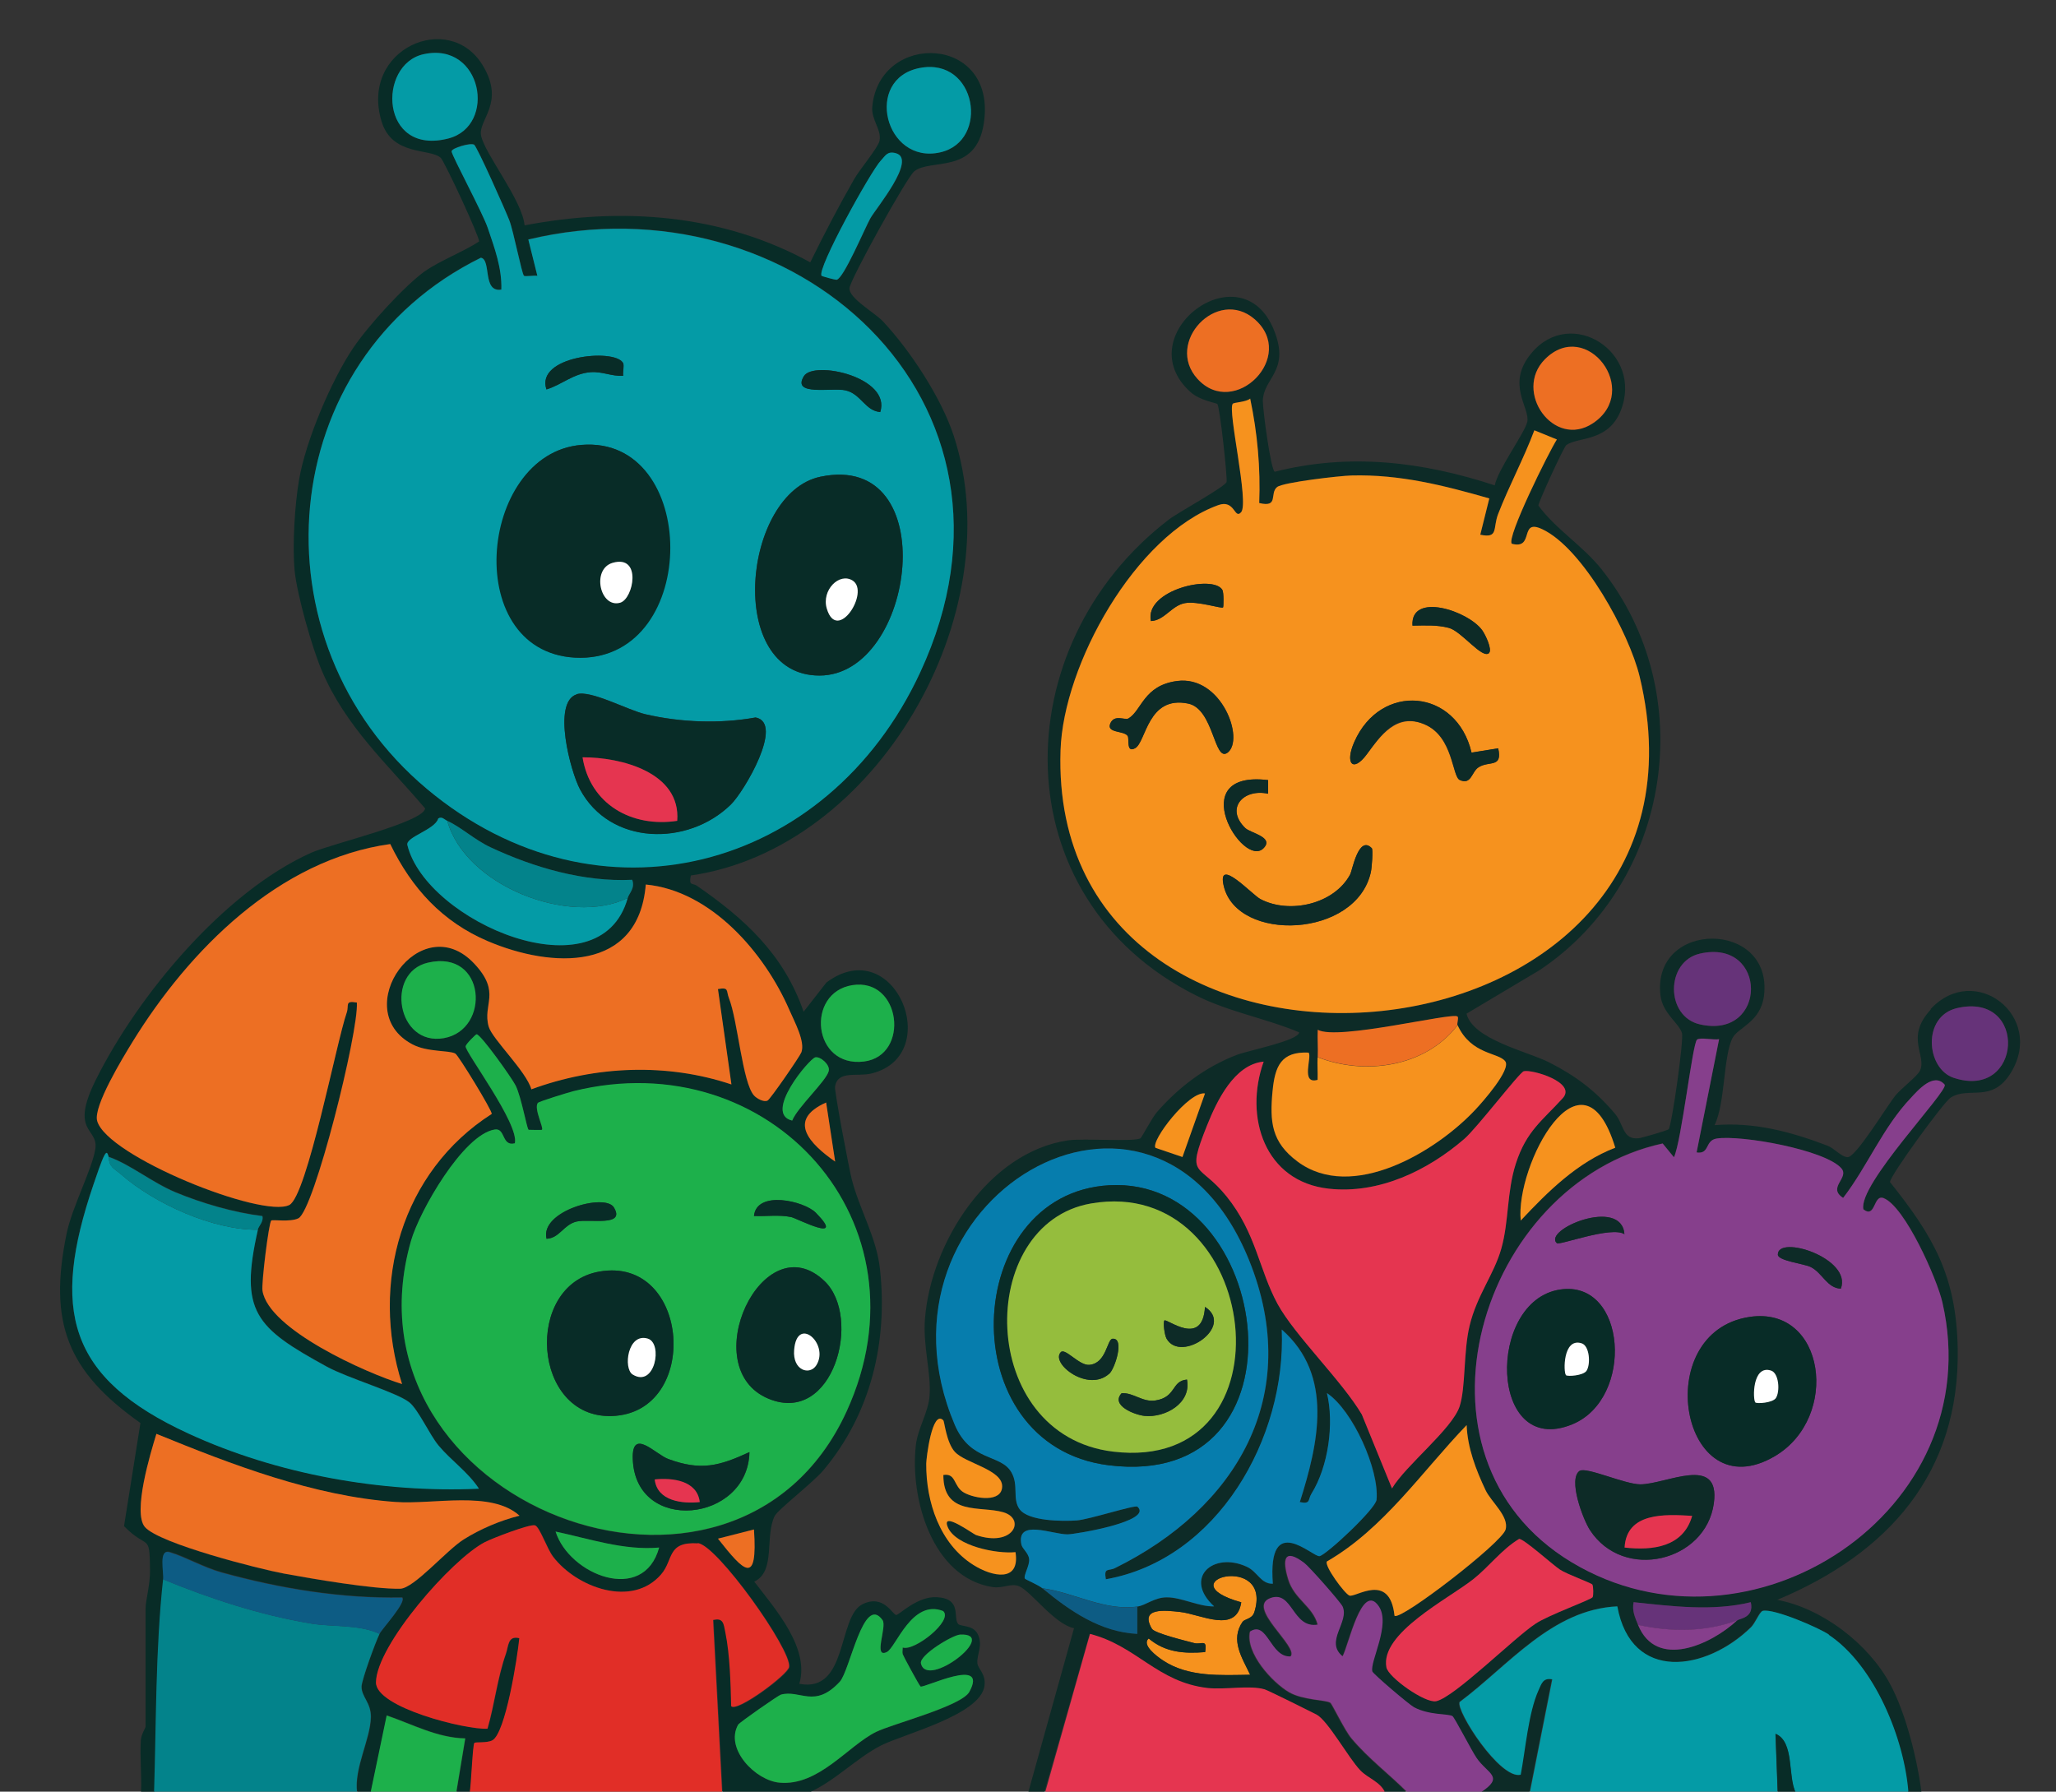 <?xml version="1.0" encoding="UTF-8"?>
<svg xmlns="http://www.w3.org/2000/svg" xmlns:xlink="http://www.w3.org/1999/xlink" viewBox="0 0 147.88 128.87">
  <rect x="0" y="0" width="147.88" height="128.87" fill="#333333" stroke="none"/>
  <defs>
    <style>
      .cls-1 {
        fill: #e53550;
      }

      .cls-2 {
        fill: #0d5c84;
      }

      .cls-3 {
        fill: #ed6f23;
      }

      .cls-4 {
        fill: #fff;
      }

      .cls-5 {
        fill: #95bd3d;
      }

      .cls-6 {
        fill: #0d2b27;
      }

      .cls-7 {
        fill: #049ba6;
      }

      .cls-8 {
        fill: #082c27;
      }

      .cls-9 {
        fill: none;
      }

      .cls-10 {
        fill: #067dad;
      }

      .cls-11 {
        clip-path: url(#clippath-1);
      }

      .cls-12 {
        fill: #663379;
      }

      .cls-13 {
        isolation: isolate;
      }

      .cls-14 {
        fill: #03838b;
      }

      .cls-15 {
        fill: #863f8c;
      }

      .cls-16 {
        fill: #1db04b;
      }

      .cls-17 {
        mix-blend-mode: soft-light;
        opacity: .11;
      }

      .cls-18 {
        fill: #e12e27;
      }

      .cls-19 {
        fill: #f6921e;
      }

      .cls-20 {
        clip-path: url(#clippath-2);
      }

      .cls-21 {
        clip-path: url(#clippath);
      }
    </style>
    <clipPath id="clippath">
      <rect class="cls-9" x="687.89" y="30.35" width="360" height="506.64"/>
    </clipPath>
    <clipPath id="clippath-1">
      <rect class="cls-9" x="277.55" y="-116.28" width="1295.74" height="729.17"/>
    </clipPath>
    <clipPath id="clippath-2">
      <rect class="cls-9" width="147.88" height="128.87"/>
    </clipPath>
  </defs>
  <g class="cls-13">
    <g id="Layer_1" data-name="Layer 1">
      <g>
        <g class="cls-21">
          <g class="cls-11">
            <g>
              <g class="cls-17">
                <path class="cls-4" d="M1684.93-154.1l-183.71-236.13c-141.33,144.04-244.51,261.99-367.58,218.43-52.77-18.68-80.03-51.6-175.35,60.04-212.19,248.52-213.44,74.95-278.94,67.91-46.65-5.01-94.99,71.01-125.71,100.98-30.23,29.49-78.38,50.15-113.94,27.37-10.3-6.6-18.4-16.24-28.77-22.74-28.02-17.55-65.92-7.83-92.65,11.63-46.15,33.59-89.25,117.51-158.58,106.36-55.77-8.96-54.8-41.6-154.39,173.36l21.39,61.15,31.56,79.88c19.55,43.48,82.03,60.25,120.72,32.41,43.28-31.15,56.07-103.7,108.8-111.6,29.13-4.36,56.15,14.79,84.92,21.1,105.69,23.18,173.89-110.16,204.33-155.41,23.54-34.99,38.77-34.11,72.51-19.03,207.38,92.68,264.77-113.45,323.73-133.95,19.11-6.64,39.67,2.43,58.34,10.2,229.39,95.41,239.1-112.07,358.9-142.29,78.54-19.81,187.73,37.77,269.68,3.5,19.58-8.19,82.36-39.65,82.36-39.65l-57.63-113.53-162.32-174.98,162.32,174.98Z"/>
              </g>
              <g class="cls-17">
                <path class="cls-4" d="M1624.3-129.36c-70.79,71.65-192.52,49.64-282.53,94.81-40.93,20.54-69.39,67.16-105.8,94.95-98.26,74.97-144.43,37.1-186.23,29.24-166.72-31.36-201.62,139.85-292.3,152.64-75.13,10.59-115.22-63.19-162.42-46.67-55.71,19.5-73.38,119.65-153.38,156.69-80.41,37.23-200.3-66.75-262.39,62.24-18.08,37.56-55.18,74.25-96.38,68l-16.69-23.31c43.39-72.82,81.84-191.1,148.97-242.83,149.26-115.03,174.09,13.12,245.88-26.62,96.17-53.23,103.95-105.16,180.03-121.71,64.81-14.1,98.01,56.32,190.19,24.05,77.18-27.02,134.29-157.22,205.36-195.53,128.71-69.38,185.99,102.45,454.16-102.55l133.53,76.61Z"/>
              </g>
            </g>
          </g>
        </g>
        <g class="cls-20">
          <g>
            <g>
              <path class="cls-8" d="M30.55,19.52c1.03-.74,2.8-1.42,3.91-2.15.03-.35-2.49-5.78-2.77-6.03-.78-.68-3.48-.11-4.24-2.59-1.6-5.22,4.85-8.04,7.27-4.05,1.64,2.7-.33,3.9-.12,5.04.24,1.3,2.97,4.66,3.13,6.47,7.02-1.34,14.21-.82,20.55,2.66.99-2.02,2.04-4.03,3.16-5.99.38-.67,1.72-2.26,1.82-2.75.17-.79-.61-1.52-.52-2.46.51-5.45,9.01-5.18,8.02,1.21-.57,3.71-3.85,2.49-5.01,3.45-.54.45-4.6,7.77-4.65,8.39-.07.72,1.79,1.75,2.39,2.38,1.96,2.08,4.22,5.52,5.11,8.25,4.18,12.8-5.55,29.69-18.91,31.62-.17.78.13.53.42.73,3.44,2.37,6.27,4.95,7.69,9.07l1.64-2.1c4.91-3.67,8.54,5.22,3.25,6.54-1.03.26-2.45-.26-2.63.96-.05.33,1.01,5.9,1.2,6.64.55,2.17,1.78,4.17,2.03,6.45.58,5.26-.66,10.42-4.05,14.47-.75.9-3.29,2.85-3.52,3.31-.73,1.47.1,3.98-1.47,4.72,1.51,1.97,4.01,4.79,3.24,7.35,3.52.68,2.74-4.82,4.54-5.72,1.52-.76,2.17.76,2.43.77.21,0,1.52-1.36,2.92-1.28,1.83.1,1.15,1.46,1.53,1.92.16.2,1.07.07,1.4.71.43.82-.08,1.51-.01,2.13.04.41.62.74.51,1.61-.27,2.11-5.85,3.48-7.45,4.3-1.78.91-3.34,2.59-5.22,3.4h-6.16l-.65-12.41c.74-.19.76.29.88.89.33,1.61.38,3.66.42,5.31.42.44,4.06-2.26,4.16-2.82.22-1.2-5.21-8.82-6.57-8.91-2.25-.14-1.74,1.18-2.65,2.23-2.09,2.42-6.07.95-7.77-1.27-.45-.59-.97-2.17-1.31-2.26-.38-.1-3.06.93-3.6,1.21-2.39,1.24-7.79,7.41-7.83,10.08-.03,1.82,6.48,3.43,8.02,3.34.51-1.76.71-3.64,1.32-5.38.2-.56.13-1.34.97-1.13-.13,1.35-.99,6.87-1.95,7.35-.4.2-1.2.1-1.28.18-.13.13-.23,3.03-.34,3.58h-.97l.65-3.92c-2.02-.04-3.8-1.01-5.65-1.65l-1.16,5.56h-.97c-.23-1.74.96-3.83.99-5.41.02-1.06-.69-1.46-.67-2.23.02-.51,1.01-3.21,1.3-3.8.18-.36,1.98-2.3,1.62-2.61-4.36.09-8.77-.64-12.97-1.8-1.31-.36-2.62-1.13-3.74-1.46-.83-.25-.42,1.41-.47,1.95-.55,5.05-.49,10.26-.65,15.35h-.97c.06-1.25-.09-2.52-.01-3.77.03-.42.34-.85.34-.97v-8.49c0-.58.34-1.73.32-2.78-.03-2.72-.14-1.38-1.87-3.14l1.18-7.42c-5.27-3.72-6.63-7.22-5.31-13.62.39-1.91,1.86-4.68,2.07-6.12.21-1.52-1.88-1.13.05-4.98,3.04-6.08,9.2-13.48,15.46-16.29,1.48-.66,8.04-2.18,8.21-3.19-2.75-3.23-5.73-5.9-7.44-9.93-.7-1.64-1.78-5.45-1.95-7.19-.17-1.83.01-4.71.32-6.53.48-2.8,2.31-7.12,3.89-9.47,1.07-1.59,3.66-4.44,5.19-5.55ZM30.46,3.9c-3.33.74-3.12,7.34,1.79,6.06,3.51-.91,2.44-7-1.79-6.06ZM66.15,4.89c-4.04.78-2.49,6.96,1.47,6.07,3.58-.8,2.64-6.87-1.47-6.07ZM34.09,10.39c-.22-.16-1.61.24-1.61.48,0,.31,2.24,4.42,2.61,5.53.48,1.42,1.02,2.87.97,4.41-1.38.23-.7-2.14-1.47-2.29-14.9,7.34-16.57,27.59-3.88,38.21,12.31,10.3,28.82,5.93,35.47-8.37,9.15-19.69-9.27-35.69-28.18-31.15l.65,2.61c-.27-.04-.87.07-.96,0-.16-.13-.74-3.2-1.06-4-.27-.68-2.3-5.27-2.54-5.45ZM59.09,19.84s1,.31,1.1.29c.5-.11,2-3.67,2.42-4.42.39-.7,3.36-4.24,1.84-4.68-.63-.18-.76.19-1.09.53-.72.75-4.62,7.81-4.26,8.29ZM32.17,59.04c-.21-.1-.38-.34-.65-.17-.23.81-2.36,1.33-2.22,1.91,1.34,5.52,13.87,10.92,15.85,3.81.09-.33.56-.7.32-1.31-3.46.17-7.06-.88-10.17-2.33-1.15-.54-2.15-1.47-3.13-1.91ZM46.44,63.62c-.52,6.33-6.78,6.02-11.35,4.08-3.28-1.39-5.48-3.81-7.03-6.99-8.01,1.11-14.47,7.62-18.55,14.25-.68,1.11-2.82,4.61-2.53,5.66.71,2.55,11.88,7.03,13.82,6.05,1.27-.64,3.39-11.72,4.13-13.84.18-.53-.17-.87.73-.72.14,2.1-3.08,14.97-4.21,15.52-.6.29-1.86.07-1.95.16-.18.18-.72,4.51-.63,5.04.43,2.79,7.49,5.94,10.04,6.72-2.32-7.26-.03-15.29,6.45-19.43.02-.25-2.4-4.22-2.62-4.34-.45-.25-2-.09-3.08-.66-4.68-2.47.6-9.95,4.46-5.79,1.94,2.09.56,2.9,1.02,4.51.26.9,2.71,3.22,3.07,4.51,4.59-1.7,9.74-1.92,14.39-.35l-.97-6.86c.82-.15.59.13.79.65.64,1.62.97,6.1,1.81,7.01.18.2.69.49.97.36.19-.09,2.31-3.16,2.43-3.47.29-.76-.51-2.21-.86-3.04-1.79-4.13-5.64-8.6-10.34-9.03ZM30.78,69.24c-3.09.71-2.17,6.03,1.15,5.43s3.04-6.4-1.15-5.43ZM61.29,70.86c-3.36.55-2.85,5.97.86,5.49,3.32-.43,2.67-6.06-.86-5.49ZM38.01,81.26c-.12-.11-.51-2.36-.92-3.16-.27-.55-2.51-3.7-2.81-3.69-.06,0-.75.69-.79.86-.07.39,3.87,5.58,3.54,6.98-.96.24-.66-1.12-1.45-.99-2.27.37-5.41,5.87-6.02,8.01-5.38,18.85,23.24,29.92,31.33,12.27,6.22-13.56-5.5-26.54-19.64-23.04-.39.1-2.49.74-2.57.85-.3.42.45,1.8.3,1.93-.04.03-.94.04-.97,0ZM58.64,76.05c-.42.09-3.76,4.06-1.66,4.55.38-.96,2.45-2.85,2.63-3.57.11-.44-.6-1.06-.97-.98ZM59.42,79.3c-2.85,1.27-1.17,2.98.65,4.25l-.65-4.25ZM7.84,83.22c-.06-.02-.09-.58-.32-.16s-.61,1.59-.8,2.13c-3.06,8.98-1.89,13.89,6.85,17.91,6.37,2.93,13.89,4.27,20.88,3.96-.78-1.19-2.01-2.02-2.91-3.11-.66-.79-1.46-2.6-2.11-3.11-.91-.71-4.4-1.72-5.91-2.55-5.15-2.82-6.31-3.95-4.97-9.86.06-.26.43-.58.33-.98-2.05-.25-4.35-.92-6.25-1.71-1.68-.7-3.24-1.99-4.78-2.54ZM37.36,109.02c-2.04-1.82-6.15-.78-8.92-.98-5.89-.42-11.78-2.69-17.19-4.9-.43,1.36-1.73,5.68-.82,6.71,1.05,1.19,8.15,3,9.99,3.34,2.07.38,6.43,1.13,8.36,1.09,1-.02,3.33-2.77,4.58-3.55,1.17-.73,2.65-1.37,4-1.7ZM47.41,111.31c-2.56.22-5-.63-7.45-1.15.99,3.12,6.33,5.25,7.45,1.15ZM54.23,110.01l-2.59.66c1.87,2.38,2.87,3.44,2.59-.66ZM67.85,115.89c-2.26-.9-3.4,2.61-4.06,2.94-1.01.5.03-1.82-.31-2.29-1.37-1.93-2.34,3.63-3.08,4.43-1.81,1.96-2.86.54-4.24.93-.18.05-2.98,1.99-3.07,2.16-.97,1.73,1.24,4.02,2.99,4.17,2.81.25,4.91-2.66,6.93-3.65,1.15-.57,6.15-1.84,6.71-2.88,1.42-2.6-3.31-.23-3.51-.39-.1-.08-1.24-2.19-1.28-2.32-.05-.15,0-.32,0-.48.84.29,3.63-1.93,2.92-2.61ZM69.06,117.57c-.56.03-2.95,1.48-2.82,2.07.41,1.91,5.68-2.2,2.82-2.07Z"/>
              <path class="cls-14" d="M26,121.31c.02-.51,1.01-3.21,1.3-3.8-1.48-.69-3.38-.48-4.94-.74-3.65-.61-7.22-1.78-10.63-3.18-.55,5.05-.49,10.26-.65,15.35h3.16c0,.09,0,.19,0,.28.07.51.12,1,.28,1.48.05.2.13.37.23.54-.03.04-.05.07-.08.11-.23.39-.34.81-.34,1.27.03.22.06.45.09.67.06.21.14.41.25.59.03.09.05.19.1.27.1.31.27.58.52.81.23.25.49.42.8.52.3.16.62.23.96.22.22-.03.44-.06.66-.09.42-.12.79-.33,1.1-.65.13-.17.26-.34.39-.51.23-.39.34-.81.34-1.27,0-.03,0-.05,0-.08,0-.01,0-.03,0-.04,0,0,0-.01,0-.02-.03-.21-.06-.47-.09-.68,0-.05-.02-.11-.04-.16-.04-.1-.09-.21-.13-.31-.04-.09-.09-.21-.13-.32,0-.01-.01-.02-.02-.04-.01-.02-.03-.05-.04-.07,0-.01-.02-.02-.02-.03-.01-.01-.02-.03-.04-.05.02-.03.05-.05.07-.09.08-.2.17-.4.25-.6.12-.45.12-.89,0-1.34-.05-.14-.07-.29-.1-.43h6.43c-.23-1.74.96-3.83.99-5.41.02-1.06-.69-1.46-.67-2.23Z"/>
              <g>
                <path class="cls-7" d="M34.09,10.39c.24.18,2.28,4.77,2.54,5.45.31.8.9,3.87,1.06,4,.09.07.7-.04.96,0l-.65-2.61c18.91-4.54,37.33,11.45,28.18,31.15-6.64,14.3-23.16,18.67-35.47,8.37-12.69-10.63-11.03-30.87,3.88-38.21.77.15.09,2.52,1.47,2.29.05-1.54-.49-2.99-.97-4.41-.37-1.11-2.6-5.23-2.61-5.53,0-.24,1.39-.64,1.61-.48ZM44.8,26.08c-.66-1.04-6.3-.47-5.49,1.93,1.09-.33,1.93-1.15,3.18-1.24.86-.06,1.5.31,2.34.26-.04-.28.09-.78-.02-.95ZM63.31,29.64c.82-2.51-4.78-3.74-5.49-2.59-.89,1.46,2.02.8,2.99,1.02,1.12.25,1.41,1.47,2.5,1.56ZM41.83,32c-7.51.6-8.5,15.31-.09,15.31s8.57-15.99.09-15.31ZM59.01,34.29c-5.6,1.17-6.88,14.3-.07,14.3,6.92,0,8.96-16.16.07-14.3ZM41.47,49.94c-1.76.58-.43,5.55.25,6.83,2.15,4.03,7.74,4.13,10.85,1.09.95-.93,3.86-5.86,1.78-6.26-2.58.47-5.38.36-7.92-.23-1.27-.29-3.95-1.77-4.96-1.44Z"/>
                <path class="cls-7" d="M30.46,3.9c4.23-.94,5.31,5.15,1.79,6.06-4.92,1.27-5.12-5.32-1.79-6.06Z"/>
                <path class="cls-7" d="M66.15,4.89c4.11-.8,5.06,5.27,1.47,6.07-3.97.89-5.51-5.29-1.47-6.07Z"/>
                <path class="cls-7" d="M59.09,19.84c-.36-.48,3.54-7.53,4.26-8.29.33-.34.46-.71,1.09-.53,1.53.43-1.45,3.98-1.84,4.68-.42.76-1.91,4.31-2.42,4.42-.1.02-1.06-.24-1.1-.29Z"/>
                <path class="cls-8" d="M41.83,32c8.48-.68,8.57,15.31-.09,15.31s-7.42-14.71.09-15.31ZM44.07,40.48c-1.55.44-.91,3.29.54,2.87.96-.28,1.57-3.47-.54-2.87Z"/>
                <path class="cls-8" d="M59.01,34.29c8.89-1.86,6.85,14.3-.07,14.3-6.8,0-5.52-13.13.07-14.3ZM61.33,41.76c-.96-.61-2.26.69-1.86,2.02.75,2.51,3.12-1.21,1.86-2.02Z"/>
                <path class="cls-8" d="M41.47,49.94c1.01-.33,3.69,1.15,4.96,1.44,2.55.59,5.34.69,7.92.23,2.08.4-.83,5.33-1.78,6.26-3.11,3.04-8.7,2.94-10.85-1.09-.69-1.29-2.01-6.25-.25-6.83ZM48.71,59.04c.27-3.48-4.03-4.58-6.81-4.57.54,3.38,3.54,5.07,6.81,4.57Z"/>
                <path class="cls-8" d="M63.31,29.64c-1.09-.09-1.38-1.31-2.5-1.56-.97-.22-3.89.44-2.99-1.02.71-1.16,6.31.07,5.49,2.59Z"/>
                <path class="cls-8" d="M44.8,26.08c.11.17-.02.67.02.95-.83.05-1.48-.32-2.34-.26-1.24.09-2.08.91-3.18,1.24-.81-2.4,4.83-2.97,5.49-1.93Z"/>
                <path class="cls-4" d="M44.07,40.48c2.11-.6,1.5,2.59.54,2.87-1.45.42-2.09-2.42-.54-2.87Z"/>
                <path class="cls-4" d="M61.33,41.76c1.26.81-1.11,4.53-1.86,2.02-.4-1.33.9-2.63,1.86-2.02Z"/>
                <path class="cls-1" d="M48.71,59.04c-3.27.5-6.27-1.19-6.81-4.57,2.78-.01,7.08,1.09,6.81,4.57Z"/>
              </g>
              <path class="cls-3" d="M46.44,63.62c4.69.44,8.55,4.9,10.34,9.03.36.83,1.15,2.27.86,3.04-.12.31-2.24,3.38-2.43,3.47-.28.14-.79-.16-.97-.36-.84-.91-1.17-5.4-1.81-7.01-.21-.53.03-.8-.79-.65l.97,6.86c-4.65-1.56-9.8-1.34-14.39.35-.36-1.29-2.81-3.61-3.07-4.51-.46-1.62.92-2.43-1.02-4.51-3.86-4.15-9.14,3.32-4.46,5.79,1.08.57,2.63.41,3.08.66.22.12,2.65,4.09,2.62,4.34-6.48,4.14-8.77,12.17-6.45,19.43-2.55-.78-9.61-3.92-10.04-6.72-.08-.53.45-4.86.63-5.04.09-.09,1.35.13,1.95-.16,1.13-.55,4.35-13.42,4.21-15.52-.9-.16-.55.19-.73.72-.74,2.12-2.86,13.2-4.13,13.84-1.94.98-13.12-3.5-13.82-6.05-.29-1.05,1.85-4.55,2.53-5.66,4.08-6.63,10.54-13.14,18.55-14.25,1.54,3.18,3.75,5.6,7.03,6.99,4.57,1.94,10.83,2.25,11.35-4.08Z"/>
              <path class="cls-7" d="M7.84,83.22c-.03.73.44.87.87,1.25,2.43,2.12,6.62,4.01,9.84,3.98-1.34,5.91-.18,7.04,4.97,9.86,1.51.82,5,1.84,5.91,2.55.65.51,1.45,2.31,2.11,3.11.9,1.08,2.13,1.91,2.91,3.11-6.99.31-14.51-1.03-20.88-3.96-8.74-4.02-9.9-8.93-6.85-17.91.19-.54.57-1.72.8-2.13s.26.14.32.16Z"/>
              <path class="cls-3" d="M37.36,109.02c-1.35.33-2.83.96-4,1.7-1.25.78-3.58,3.53-4.58,3.55-1.93.04-6.29-.71-8.36-1.09-1.83-.34-8.93-2.15-9.99-3.34-.91-1.03.4-5.35.82-6.71,5.41,2.21,11.3,4.48,17.19,4.9,2.76.2,6.88-.84,8.92.98Z"/>
              <path class="cls-7" d="M32.17,59.04c1.29,4.66,8.78,7.6,12.98,5.55-1.98,7.11-14.51,1.7-15.85-3.81-.14-.58,2-1.1,2.22-1.91.27-.17.44.08.65.17Z"/>
              <path class="cls-2" d="M11.73,113.6c.06-.54-.35-2.2.47-1.95,1.12.33,2.43,1.1,3.74,1.46,4.2,1.16,8.61,1.88,12.97,1.8.36.31-1.44,2.25-1.62,2.61-1.48-.69-3.38-.48-4.94-.74-3.65-.61-7.22-1.78-10.63-3.18Z"/>
              <path class="cls-14" d="M32.17,59.04c.98.44,1.98,1.38,3.13,1.91,3.12,1.46,6.72,2.5,10.17,2.33.23.6-.23.97-.32,1.31-4.2,2.05-11.68-.89-12.98-5.55Z"/>
              <path class="cls-14" d="M7.84,83.22c1.54.54,3.1,1.84,4.78,2.54,1.9.79,4.2,1.46,6.25,1.71.11.4-.27.72-.33.98-3.22.03-7.41-1.86-9.84-3.98-.43-.37-.9-.51-.87-1.25Z"/>
              <g>
                <path class="cls-18" d="M50.2,111.01c-2.25-.14-1.74,1.18-2.65,2.23-2.09,2.42-6.07.95-7.77-1.27-.45-.59-.97-2.17-1.31-2.26-.38-.1-3.06.93-3.6,1.21-2.39,1.24-7.79,7.41-7.83,10.08-.03,1.82,6.48,3.43,8.02,3.34.51-1.76.71-3.64,1.32-5.38.2-.56.13-1.34.97-1.13-.13,1.35-.99,6.87-1.95,7.35-.39.2-1.2.1-1.28.18-.13.13-.23,3.03-.34,3.58h11.39c-.08.57-.02,1.17.29,1.66.03.04.06.07.09.11-.12.27-.23.54-.32.82-.17.58-.2,1.16-.13,1.74-.02.12-.04.24-.03.36.03.22.06.45.09.67.12.43.33.8.64,1.11.17.13.34.26.51.39.39.23.81.34,1.26.34h.11c.34.01.67-.06.96-.22.31-.1.58-.27.8-.52.24-.23.42-.5.52-.81.16-.3.23-.62.22-.97-.03-.22-.06-.45-.09-.67,0-.03-.02-.05-.03-.07,0-.01,0-.02,0-.03.02-.08.05-.16.08-.24.34-.76.67-1.54.59-2.4-.04-.46-.11-.88-.27-1.28h1.48l-.65-12.41c.74-.19.76.29.88.89.33,1.61.38,3.66.42,5.31.42.44,4.06-2.26,4.16-2.82.22-1.2-5.21-8.82-6.57-8.91Z"/>
                <path class="cls-16" d="M26.65,128.95l1.16-5.56c1.86.63,3.63,1.61,5.65,1.65l-.65,3.92h-6.16Z"/>
                <path class="cls-16" d="M38.01,81.26s.93.03.97,0c.15-.13-.59-1.51-.3-1.93.08-.11,2.18-.75,2.57-.85,14.14-3.5,25.86,9.48,19.64,23.04-8.09,17.65-36.71,6.58-31.33-12.27.61-2.14,3.75-7.64,6.02-8.01.79-.13.49,1.24,1.45.99.33-1.4-3.61-6.59-3.54-6.98.03-.17.73-.86.79-.86.3,0,2.54,3.15,2.81,3.69.4.81.8,3.05.92,3.16ZM58.68,87.23c-.83-.84-4.26-1.64-4.45.23.89.04,1.8-.11,2.68.08.36.07,4.02,1.99,1.77-.31ZM44.15,86.84c-.64-1.04-5.33.26-4.84,2.26.94-.03,1.21-1.02,2.17-1.24s3.54.4,2.67-1.02ZM43.11,91.46c-5.46.95-4.84,10.58.89,10.39,6.43-.2,5.67-11.54-.89-10.39ZM59.31,92.15c-4.44-4.25-9.36,6.27-4.02,8.46,4.67,1.92,6.73-5.86,4.02-8.46ZM53.9,104.45c-2.17,1-3.49,1.35-5.83.49-.92-.34-2.63-2.29-2.55,0,.18,5.43,8.28,4.57,8.39-.49Z"/>
                <path class="cls-16" d="M67.85,115.89c.71.68-2.08,2.9-2.92,2.61,0,.15-.04.33,0,.48.04.13,1.18,2.24,1.28,2.32.2.16,4.93-2.21,3.51.39-.57,1.03-5.56,2.31-6.71,2.88-2.02,1-4.12,3.9-6.93,3.65-1.75-.15-3.96-2.44-2.99-4.17.09-.16,2.89-2.11,3.07-2.16,1.38-.39,2.43,1.03,4.24-.93.74-.8,1.71-6.36,3.08-4.43.33.47-.7,2.79.31,2.29.65-.32,1.8-3.84,4.06-2.94Z"/>
                <path class="cls-16" d="M30.78,69.24c4.19-.97,4.53,4.83,1.15,5.43s-4.24-4.72-1.15-5.43Z"/>
                <path class="cls-16" d="M61.29,70.86c3.53-.57,4.18,5.07.86,5.49-3.71.47-4.22-4.94-.86-5.49Z"/>
                <path class="cls-16" d="M47.41,111.31c-1.12,4.1-6.47,1.97-7.45-1.15,2.46.52,4.9,1.37,7.45,1.15Z"/>
                <path class="cls-16" d="M58.64,76.05c.37-.08,1.08.54.97.98-.17.72-2.25,2.61-2.63,3.57-2.11-.49,1.24-4.46,1.66-4.55Z"/>
                <path class="cls-3" d="M59.42,79.3l.65,4.25c-1.81-1.26-3.5-2.98-.65-4.25Z"/>
                <path class="cls-16" d="M69.06,117.57c2.86-.13-2.41,3.98-2.82,2.07-.13-.59,2.27-2.04,2.82-2.07Z"/>
                <path class="cls-3" d="M54.23,110.01c.28,4.1-.72,3.03-2.59.66l2.59-.66Z"/>
                <path class="cls-8" d="M43.11,91.46c6.56-1.15,7.32,10.19.89,10.39-5.73.18-6.34-9.44-.89-10.39ZM45.5,98.86c1.61,1.01,2.2-2.24,1.09-2.58-1.45-.44-1.77,2.15-1.09,2.58Z"/>
                <path class="cls-8" d="M59.31,92.15c2.71,2.6.65,10.38-4.02,8.46-5.33-2.19-.41-12.71,4.02-8.46ZM58.72,98.19c.95-1.54-1.4-3.62-1.6-1.09-.12,1.5,1.13,1.86,1.6,1.09Z"/>
                <path class="cls-8" d="M53.9,104.45c-.11,5.06-8.2,5.92-8.39.49-.08-2.29,1.63-.34,2.55,0,2.34.87,3.66.51,5.83-.49ZM50.33,108.04c-.19-1.57-2.01-1.76-3.24-1.63.19,1.57,2.01,1.76,3.24,1.63Z"/>
                <path class="cls-8" d="M44.15,86.84c.87,1.42-1.74.81-2.67,1.02s-1.24,1.2-2.17,1.24c-.49-2,4.2-3.29,4.84-2.26Z"/>
                <path class="cls-8" d="M58.68,87.23c2.25,2.29-1.41.38-1.77.31-.88-.18-1.79-.04-2.68-.08.19-1.88,3.62-1.08,4.45-.23Z"/>
                <path class="cls-4" d="M45.5,98.86c-.68-.43-.36-3.01,1.09-2.58,1.11.33.52,3.58-1.09,2.58Z"/>
                <path class="cls-4" d="M58.72,98.19c-.47.76-1.72.4-1.6-1.09.2-2.53,2.55-.44,1.6,1.09Z"/>
                <path class="cls-1" d="M50.33,108.04c-1.24.13-3.06-.06-3.24-1.63,1.24-.13,3.06.06,3.24,1.63Z"/>
              </g>
            </g>
            <g>
              <path class="cls-19" d="M89.38,116.64c-.91,1.31-.05,2.58.54,3.82-2.1.03-4.43.19-6.27-1.03-.45-.3-1.56-1.12-1.03-1.58,1.2,1.01,2.55,1.1,4.06.98.17-1-.27-.51-.79-.65s-2.85-.7-3.04-1.03c-.89-1.53.91-1.33,2.01-1.21,1.51.16,4.06,1.61,4.42-.69-5.55-1.56,2.38-3.66.92.77-.14.42-.69.45-.81.63Z"/>
              <g>
                <path class="cls-6" d="M138.89,72.59c-1.9,2.05-.29,3.29-.79,4.41-.19.42-1.36,1.28-1.79,1.82-.62.79-2.83,4.42-3.41,4.41-.45,0-.97-.65-1.47-.83-2.63-1-5.27-1.71-8.11-1.47.78-1.58.62-4.97,1.3-6.28.39-.75,2.03-1.13,2.26-3.06.64-5.43-8.08-5.44-7.45,0,.15,1.3,1.34,2,1.55,2.72.14.46-.73,6.64-.96,6.91-.07.09-1.96.63-2.15.65-1.17.13-1.07-1-1.7-1.75-1.39-1.65-2.84-2.74-4.75-3.71-1.57-.79-5.48-1.64-5.94-3.5l5.27-3.14c9.45-6.32,11.56-19.89,4.43-28.84-1.33-1.67-3.33-2.91-4.53-4.57,0-.24,1.82-4.21,2.01-4.35.85-.6,2.99-.21,3.9-2.44,1.7-4.2-3.55-7.6-6.41-4.17-1.87,2.23-.08,3.94-.3,4.94-.17.78-2.1,3.4-2.34,4.57-5.21-1.71-10.44-2.34-15.82-.98-.28-.07-.87-4.49-.86-5.1.04-1.66,1.97-2.13.82-5.04-2.34-5.94-10.6.31-6.01,4.42.67.6,1.85.77,1.92.85.18.22.74,5.34.66,5.61-.11.35-3.44,2.16-4.15,2.7-11.85,9.07-12.02,27.23,1.96,34.23,2.39,1.2,4.98,1.63,7.41,2.65-.01.6-3.73,1.32-4.53,1.64-2.24.88-4.1,2.28-5.68,4.08-.38.43-1.1,1.84-1.2,1.9-.48.28-4.06-.01-5.2.15-5.74.84-9.87,7.37-10.3,12.82-.16,1.97.45,3.86.33,5.54-.08,1.21-.85,2.33-.99,3.6-.42,3.8,1.17,9.48,5.51,10.17.75.12,1.36-.31,1.94-.05.84.37,2.55,2.74,3.93,3.01l-3.87,13.88c.36.09.7.23,1.02.4l3.97-13.85c3.38.87,4.83,3.47,8.46,3.89,1.26.15,3.03-.21,4.11.1.2.06,3.32,1.6,3.72,1.81.84.45,2.3,3.11,3.15,4.01.56.59,1.44.81,1.8,1.62h1.62c-1.31-1.32-2.86-2.48-4.06-3.92-.5-.59-1.39-2.48-1.52-2.56-.32-.21-1.98-.18-2.97-.76-1.2-.7-3.15-2.82-2.81-4.36,1.26-.82,1.45,1.87,2.92,1.79.63-.69-3.28-3.57-1.42-4.21,1.57-.54,1.55,2.22,3.37,1.92-.36-1.34-1.68-1.81-2.12-3.26-.44-1.46-.29-2.27,1.16-1.17.38.29,2.61,2.82,2.75,3.13.5,1.12-1.31,2.52,0,3.58.43-.75,1.38-5.39,2.6-3.6.89,1.3-.66,4.01-.46,4.69.06.19,2.64,2.38,2.98,2.57,1.09.59,2.47.46,2.77.64.15.09,1.35,2.44,1.73,3,.79,1.17,2.08,1.34.27,2.51h3.57l1.62-8.17c-.66-.12-.77.3-.99.79-.72,1.61-.94,4.29-1.28,6.07-1.48.36-4.66-4.6-4.39-5.23,3.51-2.62,6.63-6.66,11.34-6.88,1,5.5,6.39,4.66,9.62,1.5.33-.32.62-1.13.85-1.18.81-.17,3.97,1.19,4.75,1.71,3.3,2.2,5.45,7.5,5.73,11.38h.97c-.3-2.38-1.13-5.74-2.27-7.84-1.57-2.9-4.88-5.43-8.11-6.04,7.96-3.33,13.16-9.1,12.98-18.13-.11-5.17-1.73-7.99-4.87-11.92,0-.46,3.86-5.75,4.36-6.07,1.3-.85,2.98.45,4.35-1.82,2.45-4.05-2.62-7.98-5.8-4.54ZM122.27,68.59c4.9-1.11,4.89,6.2,0,5.09-2.49-.56-2.49-4.52,0-5.09ZM116.18,82.55c-2.72,1.04-4.85,3.16-6.8,5.24-.4-3.95,4.42-13.07,6.8-5.24ZM111.12,25.84c2.99-3.01,6.99,2.27,3.44,4.61-2.8,1.85-5.74-2.29-3.44-4.61ZM86.13,27.25c-2.37-2.61,1.41-6.61,4.1-4.3,3.1,2.67-1.45,7.22-4.1,4.3ZM76.28,53.96c.2-6.17,5.39-15.49,11.35-17.64,1.2-.43,1.15,1.07,1.64.51.59-.69-1-7.37-.6-7.8.09-.1.97-.12,1.25-.37.52,2.47.75,4.99.65,7.52,1.44.35.72-.7,1.29-1.15.43-.34,4.5-.81,5.35-.83,3.48-.09,6.63.71,9.91,1.65l-.65,2.61c1.33.28.89-.46,1.28-1.48.8-2.06,1.84-3.98,2.61-6.03l1.62.66c-.57.88-3.66,7.11-3.24,7.5,1.66.44.5-1.84,2.18-1.05,2.94,1.37,6.26,7.49,7.01,10.59,7.01,29.06-42.58,33.34-41.65,5.32ZM91.54,78.48c.17-1.8.62-2.86,2.59-2.77.27.29-.6,2.32.65,1.96.02-.54-.03-1.09,0-1.63.03-.65-.03-1.31,0-1.96,1.43.79,9.65-1.27,10.05-.96.11.08-.05.5,0,.63.98,2.14,2.96,1.95,3.43,2.6.43.59-1.64,2.93-2.13,3.45-2.85,3.06-8.9,6.68-12.82,3.75-1.86-1.39-2-2.83-1.79-5.06ZM90.89,76.36c-1.42,3.97.06,8.64,4.7,9.14,3.58.39,7.1-1.3,9.74-3.59.91-.79,3.96-4.78,4.27-4.86.6-.15,3.83.81,2.8,1.94-1.46,1.61-2.61,2.35-3.37,4.7-.66,2.04-.49,4.16-1.05,6.13-.53,1.86-1.75,3.34-2.28,5.54-.45,1.87-.27,4.46-.72,5.81-.55,1.63-3.89,4.24-4.86,5.89l-2.17-5.32c-1.42-2.41-4.83-5.69-6.06-7.95-1.35-2.49-1.53-5.08-3.67-7.74-2.02-2.5-2.94-1.25-1.4-5.11.7-1.75,1.95-4.37,4.05-4.58ZM86.67,78.65l-1.62,4.57-1.94-.66c-.36-.5,2.42-4.11,3.57-3.91ZM70.02,112.56c-2.42-1.52-3.41-4.54-3.39-7.29,0-.36.42-3.93,1.23-3.11.08.09.22,1.6.83,2.27.74.81,3.4,1.27,3.4,2.47,0,1.22-1.96.9-2.74.46-.82-.47-.55-1.42-1.49-1.27,0,2.96,2.67,2.2,4.31,2.68,1.68.48.73,2.55-1.96,1.64-.19-.06-2.54-1.79-2.03-.57.57,1.36,3.52,1.94,4.87,1.8.34,2.2-1.67,1.78-3.03.92ZM90.19,116.01c-.14.42-.69.45-.81.63-.91,1.31-.05,2.58.54,3.82-2.1.03-4.43.19-6.27-1.03-.45-.3-1.56-1.12-1.03-1.58,1.2,1.01,2.55,1.1,4.06.98.17-1-.27-.51-.79-.65-.55-.15-2.85-.7-3.04-1.03-.89-1.53.91-1.33,2.01-1.21,1.51.16,4.06,1.61,4.42-.69-5.55-1.56,2.38-3.66.92.77ZM91.54,113.92c-.87.02-1.09-.86-1.87-1.22-2.42-1.12-4.59.81-2.35,2.85-1.1.03-2.36-.66-3.41-.65-.88,0-1.5.57-2.1.66v1.96c-2.65-.13-4.84-1.64-6.81-3.27-.32-.26-1.23-.64-1.27-.7-.14-.2.35-.94.3-1.41-.04-.44-.5-.74-.56-1.06-.36-1.85,2.21-.72,3.32-.72.54,0,6.2-.94,5.03-1.99-.17-.15-3.49.93-4.37.99-1.01.07-3.46.06-4.1-.8-.55-.74-.05-1.73-.6-2.67-.77-1.33-2.93-.73-4.07-3.41-6.84-16.12,14.32-28.77,21.17-11.84,3.95,9.77-.96,17.87-9.65,22.15-.47.23-.81-.07-.65.8,8.04-1.42,12.98-10.17,12.65-17.97,3.77,3.3,2.63,8.22,1.3,12.41.8.17.57-.18.84-.61,1.21-1.94,1.64-5.03,1.11-7.23,1.87,1.25,3.77,5.52,3.57,7.67-.06.66-3.61,3.97-4.1,4.06-.5.09-3.76-3.27-3.36,1.98ZM97.05,114.76c-.36-.16-1.82-2.15-1.61-2.45,4.09-2.36,6.83-6.46,10.05-9.81.06,1.64.67,3.22,1.36,4.68.4.85,1.71,1.89,1.44,2.84-.28.99-7.52,6.54-7.98,6.2-.34-3.19-2.83-1.26-3.25-1.45ZM114.55,114.88c-.12.19-3.17,1.28-4.11,1.91-1.57,1.04-5.83,5.29-7.14,5.57-.79.17-3.44-1.71-3.58-2.43-.47-2.46,4.46-4.93,6.24-6.34,1.13-.89,2.04-2.14,3.3-2.9.3-.05,2.41,1.85,2.93,2.2.49.33,2.27.97,2.34,1.08.08.13.09.82.02.92ZM124.95,116.54c-1.88,1.75-5.83,3.57-7.14.33-.22-.55-.44-1-.32-1.63,2.78.29,5.68.67,8.43,0,.26,1.14-.83,1.17-.97,1.31ZM134.03,86.97c.89.68.7-1.1,1.45-.81,1.54.6,3.85,5.83,4.23,7.5,3.45,15.05-13.92,26.36-26.67,18.69-12.66-7.62-6.59-27.27,6.55-30.12l.81.99c.54-1.12,1.33-8.18,1.66-8.46.22-.18,1.18.04,1.59-.03l-1.62,8.16c.96.15.58-.87,1.45-1,1.76-.27,7.79.81,8.96,2.14.61.69-1.04,1.38.13,2.13,1.76-2.29,2.85-5.06,4.86-7.18.52-.56,1.65-1.87,2.44-.97.35.4-6.28,7.21-5.84,8.98ZM140.51,77.52c-1.97-.66-2.28-4.42.25-5.01,5.15-1.2,4.71,6.67-.25,5.01Z"/>
                <path class="cls-1" d="M80.51,128.95h19.13c-.36-.81-1.24-1.03-1.8-1.62-.86-.9-2.32-3.57-3.15-4.01-.4-.21-3.51-1.75-3.72-1.81-1.08-.32-2.85.04-4.11-.1-3.63-.42-5.08-3.02-8.46-3.89l-3.81,13.46c.48.25,5.92-2.02,5.92-2.02Z"/>
                <path class="cls-19" d="M90.57,36.18c1.44.35.72-.7,1.29-1.15.43-.34,4.5-.81,5.35-.83,3.48-.09,6.63.71,9.91,1.65l-.65,2.61c1.33.28.89-.46,1.28-1.48.8-2.06,1.84-3.98,2.61-6.03l1.62.66c-.57.88-3.66,7.11-3.24,7.5,1.66.44.5-1.84,2.18-1.05,2.94,1.37,6.26,7.49,7.01,10.59,7.01,29.06-42.58,33.34-41.65,5.32.2-6.17,5.39-15.49,11.35-17.64,1.2-.43,1.15,1.07,1.64.51.59-.69-1-7.37-.6-7.8.09-.1.97-.12,1.25-.37.52,2.47.75,4.99.65,7.52ZM87.92,42.43c-.66-1.13-5.61,0-5.14,2.24.98-.04,1.48-1.12,2.45-1.29.9-.16,2.65.42,2.74.31.04-.05.06-1.08-.05-1.26ZM107.11,46.96c.23-.25-.26-1.29-.49-1.62-1-1.4-5.17-2.78-5.02-.34.89-.01,1.72-.07,2.61.16.93.24,2.43,2.31,2.91,1.8ZM88.29,54.14c1.27-.94-.42-5.6-3.64-5.16-2.4.33-2.52,2.12-3.48,2.69-.25.15-1.01-.32-1.3.35-.32.72.96.51,1.24.9.15.21-.13,1.25.54.89.79-.42.89-3.82,3.82-3.21,1.85.39,1.86,4.25,2.83,3.53ZM105.84,54.13c-1.08-4.59-6.53-5.07-8.43-.76-.69,1.56-.08,2.21.89.9s2.14-3.04,4.18-2.16,1.95,3.75,2.52,4c.84.37.83-.59,1.35-.92.77-.49,1.73.07,1.41-1.36l-1.92.31ZM91.21,56.11c-6.11-.74-1.82,6.41-.33,4.9.79-.8-.94-1.09-1.31-1.45-1.47-1.42-.14-2.86,1.64-2.47v-.98ZM98.67,61.01c-.95-.99-1.41,1.61-1.55,1.87-1.14,2.15-4.36,2.89-6.46,1.79-.6-.31-3.15-3.12-2.64-.94.96,4.08,9.53,3.76,10.58-1,.08-.34.17-1.62.07-1.72Z"/>
                <path class="cls-1" d="M90.89,76.36c-1.42,3.97.06,8.64,4.7,9.14,3.58.39,7.1-1.3,9.74-3.59.91-.79,3.96-4.78,4.27-4.86.6-.15,3.83.81,2.8,1.94-1.46,1.61-2.61,2.35-3.37,4.7-.66,2.04-.49,4.16-1.05,6.13-.53,1.86-1.75,3.34-2.28,5.54-.45,1.87-.27,4.46-.72,5.81-.55,1.63-3.89,4.24-4.86,5.89l-2.17-5.32c-1.42-2.41-4.83-5.69-6.06-7.95-1.35-2.49-1.53-5.08-3.67-7.74-2.02-2.5-2.94-1.25-1.4-5.11.7-1.75,1.95-4.37,4.05-4.58Z"/>
                <path class="cls-19" d="M104.84,73.74c.98,2.14,2.96,1.95,3.43,2.6.43.59-1.64,2.93-2.13,3.45-2.85,3.06-8.9,6.68-12.82,3.75-1.86-1.39-2-2.83-1.79-5.06.17-1.8.62-2.86,2.59-2.77.27.29-.6,2.32.65,1.96.02-.54-.03-1.09,0-1.63,3.37,1.33,7.75.73,10.06-2.29Z"/>
                <path class="cls-19" d="M100.3,116.21c-.34-3.19-2.83-1.26-3.25-1.45-.36-.16-1.82-2.15-1.61-2.45,4.09-2.36,6.83-6.46,10.05-9.81.06,1.64.67,3.22,1.36,4.68.4.85,1.71,1.89,1.44,2.84s-7.52,6.54-7.98,6.2Z"/>
                <path class="cls-1" d="M114.53,113.96c.08.13.09.82.02.92-.12.19-3.17,1.28-4.11,1.91-1.57,1.04-5.83,5.29-7.14,5.57-.79.17-3.44-1.71-3.58-2.43-.47-2.46,4.46-4.93,6.24-6.34,1.13-.89,2.04-2.14,3.3-2.9.3-.05,2.41,1.85,2.93,2.2.49.33,2.27.97,2.34,1.08Z"/>
                <path class="cls-19" d="M67.85,102.16c.08.09.22,1.6.83,2.27.74.81,3.4,1.27,3.4,2.47s-1.96.9-2.74.46-.55-1.42-1.49-1.27c0,2.96,2.67,2.2,4.31,2.68s.73,2.55-1.96,1.64c-.19-.06-2.54-1.79-2.03-.57.57,1.36,3.52,1.94,4.87,1.8.34,2.2-1.67,1.78-3.03.92-2.42-1.52-3.41-4.54-3.39-7.29,0-.36.42-3.93,1.23-3.11Z"/>
                <path class="cls-3" d="M86.13,27.25c-2.37-2.61,1.41-6.61,4.1-4.3,3.1,2.67-1.45,7.22-4.1,4.3Z"/>
                <path class="cls-3" d="M111.12,25.84c2.99-3.01,6.99,2.27,3.44,4.61-2.8,1.85-5.74-2.29-3.44-4.61Z"/>
                <path class="cls-19" d="M116.18,82.55c-2.72,1.04-4.85,3.16-6.8,5.24-.4-3.95,4.42-13.07,6.8-5.24Z"/>
                <path class="cls-3" d="M94.78,76.03c.03-.65-.03-1.31,0-1.96,1.43.79,9.65-1.27,10.05-.96.11.08-.05.5,0,.63-2.31,3.02-6.69,3.61-10.06,2.29Z"/>
                <path class="cls-19" d="M86.67,78.65l-1.62,4.57-1.94-.66c-.36-.5,2.42-4.11,3.57-3.91Z"/>
                <path class="cls-6" d="M105.84,54.13l1.92-.31c.32,1.44-.64.88-1.41,1.36-.51.33-.51,1.29-1.35.92-.57-.25-.41-3.09-2.52-4s-3.18.82-4.18,2.16-1.58.66-.89-.9c1.9-4.31,7.35-3.83,8.43.76Z"/>
                <path class="cls-6" d="M98.67,61.01c.09.1,0,1.38-.07,1.72-1.05,4.76-9.61,5.07-10.58,1-.52-2.18,2.04.63,2.64.94,2.1,1.1,5.32.36,6.46-1.79.14-.26.59-2.85,1.55-1.87Z"/>
                <path class="cls-6" d="M88.29,54.14c-.97.72-.98-3.15-2.83-3.53-2.93-.61-3.03,2.79-3.82,3.21-.67.36-.39-.68-.54-.89-.28-.39-1.55-.18-1.24-.9.3-.67,1.05-.2,1.3-.35.96-.57,1.09-2.37,3.48-2.69,3.22-.44,4.91,4.22,3.64,5.16Z"/>
                <path class="cls-6" d="M91.21,56.11v.98c-1.78-.39-3.1,1.06-1.64,2.47.37.36,2.1.65,1.31,1.45-1.49,1.52-5.78-5.64.33-4.9Z"/>
                <path class="cls-6" d="M107.11,46.96c-.48.5-1.98-1.56-2.91-1.8-.88-.23-1.71-.17-2.61-.16-.15-2.44,4.02-1.07,5.02.34.24.33.73,1.38.49,1.62Z"/>
                <path class="cls-6" d="M87.92,42.43c.11.18.09,1.2.05,1.26-.09.11-1.84-.48-2.74-.31-.97.18-1.47,1.25-2.45,1.29-.47-2.23,4.48-3.37,5.14-2.24Z"/>
              </g>
              <g>
                <path class="cls-7" d="M131.55,117.57c-.78-.52-3.95-1.88-4.75-1.71-.23.05-.53.86-.85,1.18-3.23,3.16-8.62,3.99-9.62-1.5-4.71.22-7.82,4.26-11.34,6.88-.28.63,2.91,5.59,4.39,5.23.34-1.78.55-4.45,1.28-6.07.22-.49.33-.92.99-.79l-1.62,8.17h2.58c0,.28.06.54.15.8,0,.02,0,.04.01.06-.12.08-.23.16-.34.26-.13.17-.26.34-.39.51-.23.39-.34.81-.34,1.27v.79c-.01.35.06.67.22.97.1.31.27.58.52.81.06.07.14.12.21.17.04.17.09.33.17.48.1.31.27.58.52.81.23.25.49.42.8.52.3.16.62.23.96.22.22-.03.44-.06.66-.09.42-.12.79-.33,1.1-.65.13-.17.26-.34.39-.51.23-.39.34-.81.34-1.27v-.45c.01-.35-.06-.67-.22-.97-.03-.1-.09-.19-.14-.29.02-.04.04-.07.06-.11.12-.28.26-.57.35-.87.03-.1.05-.21.07-.31.05-.32.11-.65.12-.97,0-.11,0-.22,0-.32-.02-.28-.06-.57-.11-.85h10.14l-.16-4.25c1.38.58.86,3.07,1.46,4.25h8.11c-.28-3.88-2.43-9.18-5.73-11.38Z"/>
                <path class="cls-15" d="M101.27,128.95c-1.31-1.32-2.86-2.48-4.06-3.92-.5-.59-1.39-2.48-1.52-2.56-.32-.21-1.98-.18-2.97-.76-1.2-.7-3.15-2.82-2.81-4.36,1.26-.82,1.45,1.87,2.92,1.79.63-.69-3.28-3.57-1.42-4.21,1.57-.54,1.55,2.22,3.37,1.92-.36-1.34-1.68-1.81-2.12-3.26s-.29-2.27,1.16-1.17c.38.29,2.61,2.82,2.75,3.13.5,1.12-1.31,2.52,0,3.58.43-.75,1.38-5.39,2.6-3.6.89,1.3-.66,4.01-.46,4.69.06.19,2.64,2.38,2.99,2.57,1.09.59,2.47.46,2.77.64.15.09,1.35,2.44,1.73,3,.79,1.17,2.08,1.34.27,2.51h-5.19Z"/>
                <path class="cls-8" d="M129.17,128.95h-1.3l-.16-4.25c1.38.58.86,3.07,1.46,4.25Z"/>
                <path class="cls-15" d="M123.65,74.73l-1.62,8.16c.96.15.58-.87,1.45-1,1.76-.27,7.79.81,8.96,2.14.61.69-1.04,1.38.13,2.13,1.76-2.29,2.85-5.06,4.86-7.18.52-.56,1.65-1.87,2.44-.97.35.4-6.28,7.21-5.84,8.98.89.68.7-1.1,1.45-.81,1.54.6,3.85,5.83,4.23,7.5,3.45,15.05-13.92,26.36-26.67,18.69-12.66-7.62-6.59-27.27,6.55-30.12l.81.99c.54-1.12,1.33-8.18,1.66-8.46.22-.18,1.18.04,1.59-.03ZM116.84,88.77c-.21-2.72-5.91-.31-4.86.65.18.17,3.93-1.26,4.86-.65ZM132.41,92.69c.83-2.18-4.55-3.91-4.53-2.45,0,.45,1.87.65,2.36.89.85.42,1.17,1.53,2.18,1.56ZM112.22,92.75c-5.32.79-5.14,12.16.86,9.7,4.5-1.84,3.92-10.41-.86-9.7ZM125.85,94.72c-7.26,1.08-4.94,14.01,1.82,10.01,4.7-2.78,3.62-10.81-1.82-10.01ZM113.63,105.79c-.88.57.23,3.5.73,4.27,2.42,3.71,8.33,2.27,8.91-1.93.49-3.56-3.43-1.36-5.29-1.36-1.1,0-3.88-1.27-4.35-.97Z"/>
                <path class="cls-12" d="M140.76,72.51c5.15-1.2,4.71,6.67-.25,5.01-1.97-.66-2.28-4.42.25-5.01Z"/>
                <path class="cls-12" d="M122.27,68.59c4.9-1.11,4.89,6.2,0,5.09-2.49-.56-2.49-4.52,0-5.09Z"/>
                <path class="cls-12" d="M117.82,116.87c-.22-.55-.44-1-.32-1.63,2.78.29,5.68.67,8.43,0,.26,1.14-.83,1.17-.97,1.31-2.27.85-4.78.85-7.14.33Z"/>
                <path class="cls-15" d="M117.82,116.87c2.35.52,4.86.52,7.14-.33-1.88,1.75-5.83,3.57-7.14.33Z"/>
                <path class="cls-8" d="M125.85,94.72c5.44-.81,6.52,7.22,1.82,10.01-6.75,4-9.08-8.93-1.82-10.01ZM126.25,100.86c.11.11,1.24.04,1.48-.31.32-.46.23-1.8-.35-1.98-1.36-.43-1.31,2.1-1.13,2.28Z"/>
                <path class="cls-8" d="M112.22,92.75c4.78-.71,5.36,7.86.86,9.7-6,2.45-6.18-8.91-.86-9.7ZM112.63,98.9c.11.11,1.24.04,1.48-.31.32-.46.23-1.8-.35-1.98-1.36-.43-1.31,2.1-1.13,2.28Z"/>
                <path class="cls-6" d="M113.63,105.79c.47-.3,3.25.97,4.35.97,1.86,0,5.77-2.19,5.29,1.36-.57,4.2-6.49,5.65-8.91,1.93-.5-.76-1.61-3.7-.73-4.27ZM121.71,109.03c-1.95-.11-4.72-.26-4.86,2.28,2.03.23,4.23-.04,4.86-2.28Z"/>
                <path class="cls-6" d="M132.41,92.69c-1-.03-1.33-1.14-2.18-1.56-.49-.24-2.35-.44-2.36-.89-.01-1.46,5.36.26,4.53,2.45Z"/>
                <path class="cls-6" d="M116.84,88.77c-.93-.6-4.68.82-4.86.65-1.05-.96,4.65-3.37,4.86-.65Z"/>
                <path class="cls-4" d="M126.25,100.86c-.18-.18-.23-2.71,1.13-2.28.58.18.66,1.52.35,1.98-.24.35-1.37.42-1.48.31Z"/>
                <path class="cls-4" d="M112.63,98.9c-.18-.18-.23-2.71,1.13-2.28.58.18.66,1.52.35,1.98-.24.35-1.37.42-1.48.31Z"/>
                <path class="cls-1" d="M121.71,109.03c-.63,2.24-2.83,2.51-4.86,2.28.14-2.55,2.91-2.4,4.86-2.28Z"/>
              </g>
              <g>
                <path class="cls-10" d="M74.99,114.25c-.32-.26-1.23-.64-1.27-.7-.14-.2.35-.94.3-1.41-.04-.44-.5-.74-.56-1.06-.36-1.85,2.21-.72,3.32-.72.54,0,6.2-.94,5.03-1.99-.17-.15-3.49.93-4.37.99-1.01.07-3.46.06-4.1-.8-.55-.74-.05-1.73-.6-2.67-.77-1.33-2.93-.73-4.07-3.41-6.84-16.12,14.32-28.77,21.17-11.84,3.95,9.77-.96,17.87-9.65,22.15-.47.23-.81-.07-.65.8,8.04-1.42,12.98-10.17,12.65-17.96,3.77,3.3,2.63,8.22,1.3,12.41.8.17.57-.18.84-.61,1.21-1.94,1.64-5.03,1.11-7.23,1.87,1.25,3.77,5.52,3.57,7.67-.06.66-3.61,3.97-4.1,4.06s-3.76-3.27-3.36,1.98c-.87.02-1.09-.86-1.87-1.22-2.42-1.12-4.59.81-2.35,2.85-1.1.03-2.36-.66-3.41-.65-.88,0-1.5.57-2.1.66-2.39.33-4.51-.99-6.81-1.31ZM79.8,85.25c-10.72.59-11.45,18.72-.06,20.14,14.84,1.85,11.85-20.79.06-20.14Z"/>
                <path class="cls-2" d="M81.8,115.56v1.96c-2.65-.13-4.84-1.64-6.81-3.27,2.31.31,4.42,1.64,6.81,1.31Z"/>
                <path class="cls-8" d="M79.8,85.25c11.78-.65,14.78,22-.06,20.14-11.38-1.42-10.65-19.55.06-20.14ZM78.48,86.56c-8.36,1.44-8.23,16.67,1.58,17.85,13.25,1.6,10.68-19.96-1.58-17.85Z"/>
                <path class="cls-5" d="M78.48,86.56c12.25-2.11,14.83,19.45,1.58,17.85-9.81-1.18-9.94-16.41-1.58-17.85ZM83.75,94.98c-.1.12,0,1.03.16,1.31,1.04,1.79,4.93-.9,2.76-2.29-.17,2.96-2.76.8-2.92.98ZM79.78,98.81c.4-.36,1.13-2.58.24-2.52-.4.03-.43,1.78-1.68,1.88-.73.06-1.74-1.25-2.05-.91-.75.81,1.97,2.91,3.48,1.55ZM85.37,99.23c-1.13.1-.75,1.26-2.25,1.5-.93.15-1.59-.58-2.44-.52-.81.88.92,1.56,1.65,1.63,1.46.15,3.38-.9,3.05-2.61Z"/>
                <path class="cls-6" d="M85.37,99.23c.33,1.71-1.59,2.76-3.05,2.61-.72-.08-2.46-.76-1.65-1.63.85-.06,1.51.67,2.44.52,1.51-.24,1.13-1.4,2.25-1.5Z"/>
                <path class="cls-6" d="M79.78,98.81c-1.52,1.37-4.23-.74-3.48-1.55.31-.34,1.32.97,2.05.91,1.24-.1,1.27-1.86,1.68-1.88.88-.06.16,2.16-.24,2.52Z"/>
                <path class="cls-6" d="M83.75,94.98c.16-.18,2.75,1.98,2.92-.98,2.16,1.39-1.73,4.08-2.76,2.29-.16-.28-.26-1.19-.16-1.31Z"/>
              </g>
            </g>
          </g>
        </g>
      </g>
    </g>
  </g>
</svg>